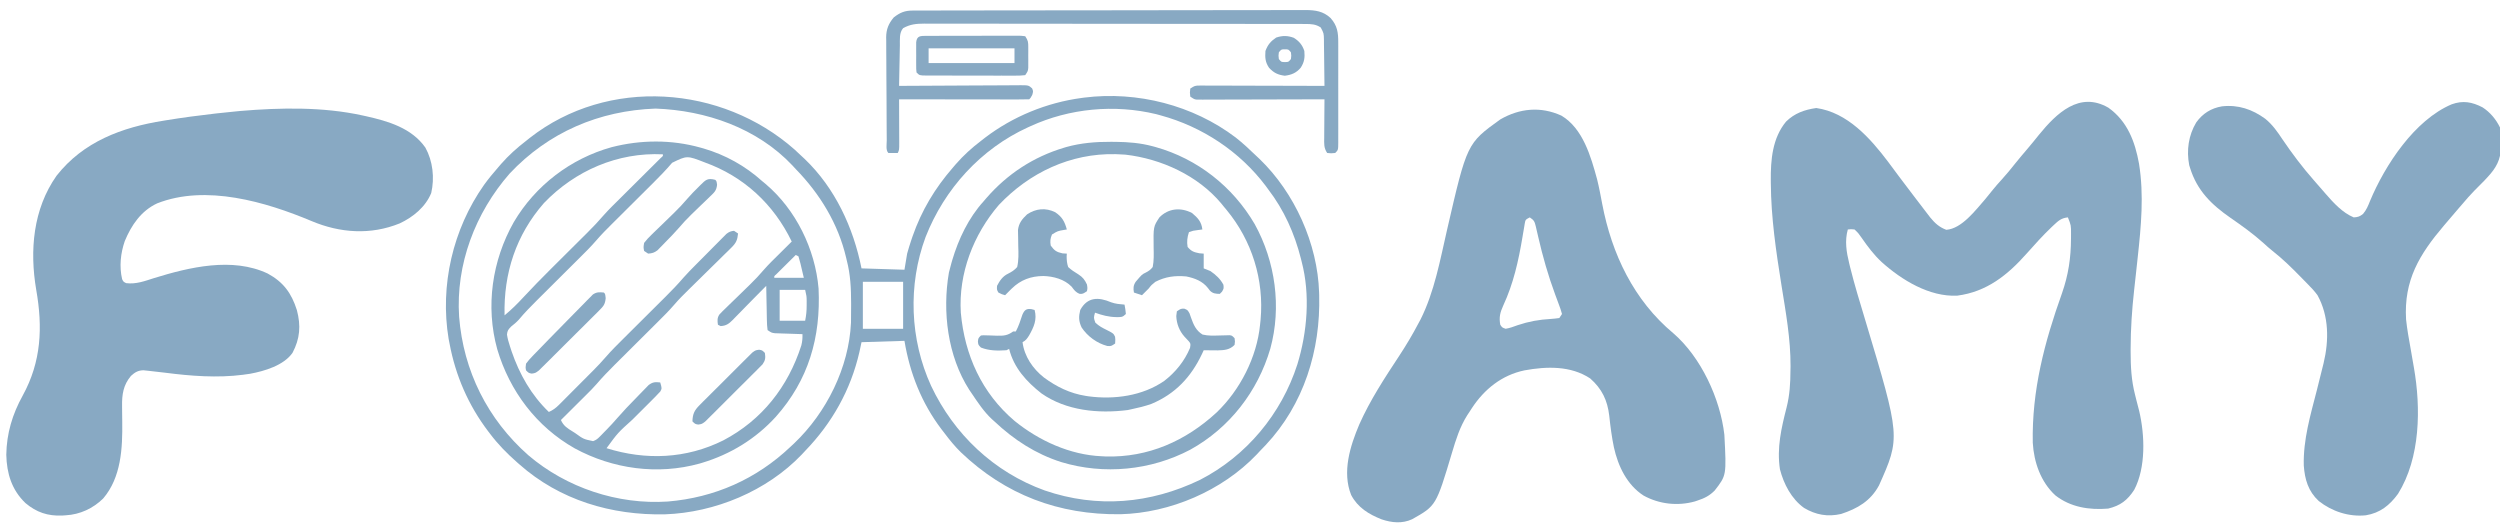 <?xml version="1.0" encoding="UTF-8"?>
<svg version="1.1" xmlns="http://www.w3.org/2000/svg" width="1863" height="391">
<path d="M0 0 C14.11 10.017 19.861 25.218 22.832 41.746 C26.594 65.225 24.387 88.263 21.832 111.746 C21.659 113.341 21.486 114.937 21.313 116.532 C21.135 118.179 20.956 119.826 20.777 121.473 C20.688 122.292 20.6 123.112 20.508 123.956 C20.075 127.949 19.637 131.942 19.19 135.933 C17.573 150.478 16.596 164.923 16.582 179.559 C16.581 180.307 16.58 181.055 16.579 181.825 C16.589 192.769 17.098 203.098 19.832 213.746 C20.185 215.172 20.536 216.597 20.887 218.023 C21.552 220.712 22.246 223.387 22.965 226.062 C27.187 243.999 28.012 268.08 19.254 284.75 C14.198 292.573 8.87 296.579 -0.168 298.746 C-14.186 299.936 -28.31 297.738 -39.578 288.844 C-50.407 278.846 -55.499 264.235 -56.345 249.708 C-57.086 210.645 -47.682 174.963 -34.59 138.32 C-29.78 124.599 -27.919 111.927 -27.855 97.434 C-27.847 95.795 -27.847 95.795 -27.839 94.124 C-27.811 87.653 -27.811 87.653 -30.168 81.746 C-35.004 82.202 -37.248 84.218 -40.73 87.496 C-41.251 87.986 -41.771 88.475 -42.307 88.979 C-48.824 95.196 -54.863 101.886 -60.832 108.625 C-75.066 124.683 -90.593 137.19 -112.621 140.066 C-133.35 141.096 -154.046 128.421 -168.918 115.059 C-174.773 109.631 -179.394 103.444 -183.926 96.898 C-186.261 93.541 -186.261 93.541 -189.168 90.746 C-191.794 90.495 -191.794 90.495 -194.168 90.746 C-196.575 99.29 -195.206 107.544 -193.141 115.996 C-192.922 116.901 -192.704 117.806 -192.478 118.739 C-189.188 132.051 -185.137 145.162 -181.182 158.289 C-154.926 245.648 -154.926 245.648 -170.957 281.508 C-177.218 293.08 -186.901 298.726 -199.168 302.746 C-209.135 305.04 -218.012 303.476 -226.793 298.246 C-236.193 291.504 -241.929 280.452 -244.766 269.422 C-247.167 253.454 -243.72 238.749 -239.797 223.387 C-237.468 214.135 -236.961 205.402 -236.918 195.871 C-236.897 194.79 -236.877 193.708 -236.855 192.594 C-236.764 172.34 -240.446 152.104 -243.643 132.163 C-247.67 106.91 -251.365 82.047 -251.543 56.434 C-251.551 55.705 -251.559 54.977 -251.568 54.227 C-251.697 38.863 -250.399 22.692 -240.199 10.367 C-233.824 4.096 -226.413 1.495 -217.668 0.246 C-194.432 3.566 -177.428 22.706 -164.009 40.512 C-161.404 43.997 -158.813 47.494 -156.222 50.989 C-152.739 55.664 -149.204 60.299 -145.668 64.934 C-144.699 66.206 -144.699 66.206 -143.711 67.503 C-141.867 69.92 -140.018 72.334 -138.168 74.746 C-137.541 75.567 -136.914 76.389 -136.268 77.235 C-135.657 78.029 -135.047 78.823 -134.418 79.641 C-133.877 80.347 -133.335 81.053 -132.777 81.781 C-129.284 86.047 -125.992 89.07 -120.793 90.996 C-109.258 90.201 -98.961 76.334 -91.759 68.144 C-89.862 65.897 -88.031 63.602 -86.211 61.293 C-84.1 58.661 -81.882 56.173 -79.605 53.684 C-76.003 49.727 -72.64 45.642 -69.328 41.441 C-66.392 37.777 -63.351 34.207 -60.303 30.636 C-57.379 27.202 -54.539 23.714 -51.73 20.184 C-38.676 4.205 -21.576 -12.479 0 0 Z " fill="#88A9C3" transform="translate(1571.168,80.254)"/>
<path d="M0 0 C0.914 0.198 1.828 0.396 2.769 0.6 C19.346 4.311 36.798 9.426 47 24 C52.571 34.125 53.937 46.541 51.352 57.832 C47.067 68.287 37.862 75.778 27.855 80.477 C6.201 89.262 -16.506 87.696 -37.824 78.738 C-72.044 64.372 -116.598 51.268 -152.883 65.543 C-164.817 71.121 -172.067 81.717 -177 93.625 C-180.131 102.607 -181.214 112.638 -179 122 C-178.061 123.961 -178.061 123.961 -176 125 C-168.624 125.918 -162.218 123.481 -155.25 121.25 C-128.79 113.083 -96.897 105.441 -70.562 117.812 C-58.831 124.169 -52.79 132.409 -48.762 145.105 C-45.706 156.716 -46.405 166.293 -52.039 176.969 C-58.646 186.346 -72.915 190.544 -83.621 192.527 C-84.736 192.683 -85.851 192.839 -87 193 C-87.952 193.137 -87.952 193.137 -88.923 193.277 C-108.048 195.748 -127.848 194.218 -146.879 191.754 C-151.246 191.203 -155.612 190.681 -159.992 190.25 C-161.034 190.143 -162.075 190.036 -163.148 189.926 C-167.191 190.031 -169.47 191.446 -172.414 194.117 C-178.123 200.894 -179.17 207.964 -179.027 216.617 C-179.015 218.128 -179.002 219.638 -178.99 221.148 C-178.966 223.496 -178.938 225.842 -178.904 228.189 C-178.637 247.929 -179.658 269.785 -193.152 285.508 C-200.677 292.898 -210.391 297.421 -221 298 C-222.336 298.093 -222.336 298.093 -223.699 298.188 C-234.389 298.625 -242.788 295.806 -251 288.914 C-261.298 279.059 -264.975 266.835 -265.312 252.875 C-265.056 236.949 -260.767 222.676 -253.062 208.75 C-239.171 183.475 -238.099 157.822 -243 130 C-247.988 100.615 -245.381 69.872 -227.871 44.973 C-207.913 19.516 -179.01 8.825 -148.125 3.938 C-146.988 3.752 -146.988 3.752 -145.828 3.563 C-133.963 1.634 -122.068 0.044 -110.125 -1.312 C-109.41 -1.394 -108.695 -1.475 -107.958 -1.559 C-103.309 -2.08 -98.657 -2.554 -94 -3 C-92.934 -3.104 -91.868 -3.208 -90.769 -3.315 C-61.107 -5.824 -29.174 -6.427 0 0 Z " fill="#88A9C3" transform="translate(270,86)"/>
<path d="M0 0 C16.049 9.492 22.04 30.589 26.629 47.459 C28.152 53.583 29.301 59.777 30.473 65.977 C37.551 103.111 53.972 137.652 83.473 162.227 C104.107 180.079 118.409 211.008 121.473 237.852 C123.06 268.067 123.06 268.067 114.285 279.352 C110.531 283.21 106.554 285.207 101.473 286.852 C100.477 287.188 100.477 287.188 99.461 287.531 C86.601 291.108 72.87 289.538 61.285 283.164 C48.923 275.199 42.278 261.276 39.16 247.227 C37.543 239.442 36.521 231.542 35.686 223.638 C34.342 212.136 30.231 203.569 21.473 195.852 C6.955 186.27 -11.043 186.838 -27.527 189.852 C-44.368 193.394 -57.398 203.842 -66.741 218.086 C-67.331 218.999 -67.92 219.911 -68.527 220.852 C-69.073 221.673 -69.618 222.495 -70.179 223.342 C-75.677 232.116 -78.518 241.242 -81.465 251.102 C-93.325 290.729 -93.325 290.729 -111.23 300.793 C-118.625 304.201 -126.358 303.419 -133.918 300.883 C-143.502 297.095 -151.734 292.107 -156.648 282.707 C-163.498 265.566 -157.416 246.276 -150.586 230.129 C-142.554 212.091 -131.692 195.498 -120.853 179.058 C-115.682 171.181 -110.903 163.195 -106.527 154.852 C-106.001 153.877 -105.475 152.903 -104.934 151.898 C-94.58 131.3 -90.293 107.383 -85.17 85.079 C-70.323 20.712 -70.323 20.712 -45.527 2.852 C-31.156 -5.458 -15.462 -7.026 0 0 Z M-23.527 75.852 C-26.773 77.545 -26.773 77.545 -27.323 80.683 C-27.62 82.478 -27.62 82.478 -27.922 84.309 C-28.154 85.652 -28.386 86.996 -28.619 88.34 C-28.736 89.046 -28.853 89.752 -28.974 90.479 C-31.945 108.226 -35.698 125.188 -43.319 141.573 C-45.638 146.702 -46.562 150.304 -45.527 155.852 C-44.133 157.951 -44.133 157.951 -41.527 158.852 C-38.398 158.357 -35.5 157.236 -32.527 156.164 C-24.267 153.392 -16.496 151.995 -7.801 151.523 C-5.702 151.39 -3.612 151.132 -1.527 150.852 C-0.537 149.367 -0.537 149.367 0.473 147.852 C-0.214 145.272 -0.997 142.95 -1.965 140.477 C-2.538 138.928 -3.11 137.378 -3.68 135.828 C-3.984 135.012 -4.288 134.197 -4.601 133.356 C-9.834 119.205 -13.902 104.973 -17.266 90.266 C-17.684 88.461 -18.105 86.656 -18.527 84.852 C-18.694 84.123 -18.861 83.394 -19.033 82.644 C-19.955 78.966 -20.233 78.048 -23.527 75.852 Z " fill="#88A9C3" transform="translate(1163.527,86.148)"/>
<path d="M0 0 C5.699 3.691 10.034 8.913 13 15 C13.795 18.872 13.799 22.56 13.688 26.5 C13.71 27.971 13.71 27.971 13.732 29.473 C13.625 38.94 10.042 45.292 3.625 52.125 C2.846 52.96 2.068 53.796 1.266 54.656 C-1.236 57.245 -3.777 59.789 -6.34 62.316 C-9.386 65.405 -12.179 68.707 -15 72 C-15.864 72.998 -16.727 73.995 -17.617 75.023 C-20.765 78.665 -23.885 82.331 -27 86 C-27.874 87.025 -27.874 87.025 -28.767 88.071 C-47.116 109.644 -58.692 128.81 -57 158 C-56.225 165.408 -54.872 172.734 -53.562 180.062 C-53.07 182.898 -52.581 185.735 -52.095 188.572 C-51.796 190.315 -51.491 192.057 -51.181 193.798 C-45.889 223.977 -46.253 261.166 -63 288 C-69.231 296.543 -76.392 302.294 -87 304 C-99.593 305.279 -112.256 301.144 -122.098 293.336 C-129.9 286.081 -132.471 277.321 -133.223 266.918 C-133.737 247.722 -128.214 229.201 -123.481 210.782 C-121.966 204.885 -120.492 198.98 -119.062 193.062 C-118.864 192.26 -118.665 191.458 -118.459 190.631 C-114.4 173.755 -114.414 155.515 -123 140 C-125.258 136.912 -127.775 134.2 -130.488 131.506 C-132.264 129.737 -134.008 127.937 -135.754 126.137 C-142.406 119.33 -149.088 112.809 -156.578 106.926 C-158.878 105.097 -161.029 103.18 -163.188 101.188 C-170.856 94.3 -179.32 88.217 -187.793 82.359 C-202.07 72.483 -212.799 61.935 -218 45 C-218.195 44.38 -218.389 43.76 -218.59 43.121 C-220.727 32.068 -219.132 20.877 -213.375 11.25 C-208.595 4.581 -202.262 0.601 -194.176 -0.754 C-182.146 -2.115 -171.617 1.433 -161.91 8.527 C-156.466 12.968 -152.86 18.188 -149 24 C-141.846 34.492 -134.395 44.471 -126 54 C-125.364 54.735 -124.729 55.47 -124.074 56.227 C-122.967 57.505 -121.852 58.777 -120.73 60.043 C-119.449 61.492 -118.183 62.955 -116.926 64.426 C-111.067 71.164 -104.423 78.504 -96 82 C-92.929 81.846 -91.424 81.347 -89.039 79.395 C-86.541 76.461 -85.271 73.351 -83.875 69.812 C-72.618 42.893 -50.661 9.461 -23.008 -2.273 C-14.627 -5.306 -7.79 -4.033 0 0 Z " fill="#88A9C3" transform="translate(1850,80)"/>
<path d="M0 0 C1.633 1.512 3.258 3.033 4.875 4.562 C5.758 5.381 6.641 6.2 7.551 7.043 C30.178 28.71 43.795 58.161 49.875 88.562 C65.715 89.058 65.715 89.058 81.875 89.562 C82.535 85.603 83.195 81.642 83.875 77.562 C84.842 74.106 85.839 70.76 87 67.375 C87.306 66.476 87.613 65.576 87.928 64.65 C94.665 45.383 104.492 28.969 117.875 13.562 C118.666 12.637 119.458 11.711 120.273 10.758 C125.965 4.276 132.013 -1.223 138.875 -6.438 C139.888 -7.228 140.901 -8.018 141.945 -8.832 C162.78 -24.689 187.931 -34.969 213.875 -38.438 C214.876 -38.575 214.876 -38.575 215.898 -38.714 C255.331 -43.668 296.921 -33.051 328.668 -9.004 C334.028 -4.791 338.977 -0.172 343.875 4.562 C344.739 5.375 345.602 6.187 346.492 7.023 C372.634 32.188 389.763 70.207 390.875 106.562 C390.895 107.225 390.916 107.888 390.937 108.57 C392.018 149.588 379.505 189.963 351.042 220.234 C349.658 221.681 348.266 223.122 346.875 224.562 C346.013 225.488 345.15 226.414 344.262 227.367 C318.552 254.257 279.892 270.839 242.793 271.766 C196.896 272.3 157.185 257.371 123.871 225.559 C119.45 221.216 115.601 216.508 111.875 211.562 C111.076 210.529 110.277 209.495 109.453 208.43 C94.627 188.835 85.907 166.753 81.875 142.562 C66.035 143.058 66.035 143.058 49.875 143.562 C49.359 145.976 48.844 148.389 48.312 150.875 C41.796 179.202 27.976 203.753 7.875 224.562 C7.013 225.488 6.15 226.414 5.262 227.367 C-20.686 254.507 -59.396 270.548 -96.684 271.844 C-136.468 272.655 -174.985 261.276 -205.125 234.562 C-205.647 234.106 -206.169 233.65 -206.707 233.18 C-214.287 226.526 -221.044 219.649 -227.125 211.562 C-227.528 211.034 -227.931 210.506 -228.347 209.962 C-243.057 190.593 -252.662 168.494 -257.125 144.562 C-257.461 142.861 -257.461 142.861 -257.805 141.125 C-264.424 101.225 -254.653 59.322 -231.442 26.381 C-228.211 21.918 -224.761 17.699 -221.125 13.562 C-220.335 12.64 -219.545 11.717 -218.73 10.766 C-213.04 4.278 -206.955 -1.181 -200.125 -6.438 C-199.201 -7.177 -198.276 -7.917 -197.324 -8.68 C-139.125 -54.199 -54.396 -48.047 0 0 Z M-212.375 17.938 C-237.946 47.191 -252.572 85.553 -249.989 124.623 C-246.788 164.931 -228.786 201.033 -198.398 227.82 C-170.007 252.033 -131.681 264.788 -94.477 262.301 C-59.654 259.391 -28.497 245.617 -3.125 221.562 C-2.167 220.669 -1.209 219.776 -0.223 218.855 C23.787 196.007 40.522 162.396 42.036 129.008 C42.082 124.901 42.122 120.795 42.125 116.688 C42.126 115.945 42.126 115.203 42.127 114.439 C42.111 103.505 41.651 93.192 38.875 82.562 C38.725 81.916 38.574 81.27 38.419 80.604 C32.535 55.345 18.84 32.965 0.875 14.562 C0.037 13.651 -0.801 12.74 -1.664 11.801 C-27.952 -16.036 -66.081 -29.186 -103.641 -30.527 C-145.643 -29.008 -183.446 -12.899 -212.375 17.938 Z M175.875 -17.438 C174.903 -16.999 174.903 -16.999 173.912 -16.551 C138.795 -0.528 111.668 29.351 97.625 65.188 C84.359 100.965 85.894 141.456 101.726 176.083 C118.818 212.251 148.557 240.396 186.389 254.047 C225.52 267.44 265.044 263.989 302.062 246.188 C336.723 228.389 362.789 197.027 374.672 160.079 C382.061 136.038 384.368 108.14 377.875 83.562 C377.687 82.806 377.499 82.049 377.305 81.269 C372.563 62.5 364.699 44.936 352.875 29.562 C352.288 28.756 351.702 27.949 351.098 27.117 C331.737 1.444 303.823 -17.001 272.875 -25.438 C271.723 -25.752 270.57 -26.067 269.383 -26.391 C238.336 -33.842 204.887 -30.719 175.875 -17.438 Z M50.875 98.562 C50.875 110.112 50.875 121.662 50.875 133.562 C60.775 133.562 70.675 133.562 80.875 133.562 C80.875 122.013 80.875 110.463 80.875 98.562 C70.975 98.562 61.075 98.562 50.875 98.562 Z " fill="#88A9C3" transform="translate(592.125,111.438)"/>
<path d="M0 0 C0.728 0.204 1.457 0.407 2.207 0.617 C18.534 5.383 33.368 13.625 46 25 C46.813 25.672 47.627 26.343 48.465 27.035 C71.069 46.14 85.474 75.603 88 105 C89.704 141.329 80.576 173.168 56.098 200.645 C41.188 216.985 22.408 228.516 1.25 234.875 C0.614 235.066 -0.022 235.257 -0.677 235.454 C-31.908 244.148 -65.379 239.474 -93.627 224.171 C-122.235 208.016 -142.2 181.426 -151.454 150.235 C-160.301 118.294 -155.311 84.149 -139.125 55.527 C-123.059 28.248 -96.683 8.134 -66.25 -0.312 C-44.535 -5.893 -21.62 -6.07 0 0 Z M-116.637 41.297 C-137.487 65.146 -146.736 93.527 -146 125 C-140.952 120.821 -136.458 116.424 -132.035 111.598 C-125.379 104.434 -118.548 97.459 -111.621 90.559 C-111.127 90.066 -110.633 89.573 -110.124 89.066 C-106.565 85.519 -103.002 81.978 -99.438 78.438 C-95.836 74.86 -92.237 71.281 -88.641 67.697 C-87.228 66.291 -85.812 64.887 -84.396 63.484 C-80.025 59.129 -75.829 54.716 -71.811 50.036 C-68.103 45.868 -64.091 41.991 -60.129 38.066 C-58.72 36.663 -57.311 35.26 -55.903 33.857 C-53.458 31.424 -51.01 28.993 -48.562 26.562 C-45.612 23.632 -42.662 20.702 -39.716 17.767 C-37.888 15.946 -36.057 14.128 -34.224 12.312 C-33.406 11.497 -32.587 10.682 -31.744 9.842 C-31.019 9.122 -30.294 8.402 -29.547 7.661 C-27.886 6.256 -27.886 6.256 -28 5 C-61.687 3.367 -93.425 17.136 -116.637 41.297 Z M-21.117 11.3 C-25.711 16.698 -30.598 21.716 -35.627 26.702 C-37.178 28.24 -38.726 29.781 -40.272 31.323 C-43.554 34.594 -46.839 37.86 -50.125 41.125 C-53.946 44.923 -57.766 48.722 -61.582 52.526 C-63.092 54.03 -64.606 55.531 -66.119 57.032 C-70.024 60.923 -73.895 64.794 -77.482 68.982 C-81.605 73.791 -86.106 78.219 -90.601 82.676 C-92.194 84.256 -93.783 85.839 -95.372 87.423 C-99.315 91.353 -103.264 95.278 -107.213 99.202 C-110.561 102.531 -113.908 105.862 -117.252 109.196 C-118.804 110.742 -120.36 112.285 -121.916 113.828 C-126.62 118.509 -131.215 123.217 -135.464 128.321 C-137.187 130.204 -139.065 131.728 -141.062 133.312 C-143.135 135.394 -143.945 136.371 -144.203 139.32 C-143.75 142.356 -142.963 145.084 -142 148 C-141.599 149.234 -141.198 150.467 -140.785 151.738 C-134.921 168.83 -126.122 184.4 -113 197 C-109.925 195.629 -107.817 194.065 -105.444 191.687 C-104.766 191.012 -104.088 190.338 -103.39 189.642 C-102.667 188.912 -101.944 188.182 -101.199 187.43 C-100.445 186.675 -99.69 185.92 -98.913 185.142 C-97.316 183.542 -95.721 181.939 -94.129 180.335 C-91.712 177.9 -89.287 175.473 -86.861 173.047 C-85.307 171.487 -83.753 169.928 -82.199 168.367 C-81.124 167.29 -81.124 167.29 -80.027 166.191 C-76.803 162.937 -73.665 159.658 -70.685 156.178 C-66.494 151.327 -61.948 146.836 -57.399 142.324 C-55.806 140.744 -54.217 139.161 -52.628 137.577 C-48.685 133.647 -44.736 129.722 -40.787 125.798 C-37.439 122.469 -34.092 119.138 -30.748 115.804 C-29.196 114.258 -27.64 112.715 -26.084 111.172 C-21.428 106.54 -16.906 101.856 -12.634 96.867 C-9.713 93.529 -6.582 90.399 -3.457 87.254 C-2.421 86.209 -2.421 86.209 -1.363 85.143 C0.083 83.687 1.531 82.233 2.98 80.78 C5.199 78.551 7.407 76.312 9.615 74.072 C11.028 72.653 12.441 71.234 13.855 69.816 C14.513 69.147 15.17 68.477 15.847 67.787 C16.465 67.172 17.083 66.557 17.719 65.924 C18.258 65.382 18.796 64.84 19.351 64.281 C21.278 62.784 22.571 62.236 25 62 C25.99 62.66 26.98 63.32 28 64 C27.548 68.858 26.52 71.098 23.05 74.501 C22.212 75.336 21.374 76.171 20.51 77.031 C19.597 77.915 18.683 78.8 17.742 79.711 C16.311 81.128 14.88 82.544 13.449 83.961 C11.442 85.942 9.424 87.91 7.406 89.879 C3.895 93.31 0.403 96.76 -3.09 100.209 C-4.947 102.042 -6.81 103.868 -8.677 105.691 C-12.391 109.335 -16.045 112.969 -19.431 116.922 C-23.571 121.752 -28.088 126.2 -32.601 130.676 C-34.194 132.256 -35.783 133.839 -37.372 135.423 C-41.315 139.353 -45.264 143.278 -49.213 147.202 C-52.561 150.531 -55.908 153.862 -59.252 157.196 C-60.804 158.742 -62.36 160.285 -63.916 161.828 C-68.601 166.489 -73.152 171.203 -77.452 176.224 C-79.894 179.025 -82.512 181.637 -85.152 184.25 C-85.97 185.065 -85.97 185.065 -86.804 185.897 C-88.513 187.601 -90.225 189.3 -91.938 191 C-93.11 192.168 -94.283 193.336 -95.455 194.504 C-98.301 197.339 -101.149 200.17 -104 203 C-102.107 207.346 -99.187 209.15 -95.25 211.562 C-94.642 211.949 -94.033 212.335 -93.406 212.732 C-87.108 217.26 -87.108 217.26 -80.012 218.739 C-77.771 217.916 -76.675 217.036 -75.012 215.34 C-74.199 214.519 -74.199 214.519 -73.369 213.682 C-72.814 213.106 -72.259 212.531 -71.688 211.938 C-71.144 211.389 -70.601 210.841 -70.041 210.275 C-67.181 207.362 -64.438 204.378 -61.773 201.285 C-57.491 196.353 -52.981 191.652 -48.402 186.997 C-47.418 185.991 -46.44 184.978 -45.468 183.96 C-44.043 182.469 -42.601 180.999 -41.152 179.531 C-40.307 178.66 -39.461 177.79 -38.59 176.893 C-35.476 174.617 -33.771 174.601 -30 175 C-28.702 179.457 -28.702 179.457 -29.977 181.781 C-30.521 182.348 -31.065 182.916 -31.625 183.5 C-32.6 184.531 -32.6 184.531 -33.594 185.582 C-34.388 186.38 -35.182 187.178 -36 188 C-36.694 188.705 -36.694 188.705 -37.402 189.423 C-41.812 193.897 -46.28 198.312 -50.748 202.728 C-61.555 212.464 -61.555 212.464 -70 224 C-40.776 233.149 -10.653 231.951 16.98 218.181 C45.902 203.014 65.291 178.149 75.164 147.371 C75.909 144.366 76.07 142.058 76 139 C75.319 138.98 74.638 138.96 73.936 138.94 C70.853 138.845 67.77 138.735 64.688 138.625 C63.08 138.579 63.08 138.579 61.439 138.531 C59.897 138.473 59.897 138.473 58.324 138.414 C57.376 138.383 56.428 138.351 55.452 138.319 C53 138 53 138 50 136 C49.662 133.454 49.511 131.139 49.488 128.586 C49.47 127.856 49.452 127.127 49.434 126.375 C49.38 124.042 49.346 121.709 49.312 119.375 C49.279 117.794 49.245 116.214 49.209 114.633 C49.124 110.755 49.057 106.878 49 103 C45.943 106.044 42.911 109.108 39.903 112.2 C37.824 114.333 35.734 116.455 33.644 118.576 C32.544 119.696 31.449 120.819 30.356 121.945 C28.768 123.582 27.167 125.206 25.562 126.828 C25.079 127.332 24.596 127.836 24.097 128.356 C21.215 131.24 19.132 132.793 15 133 C14.34 132.67 13.68 132.34 13 132 C12.571 129.092 12.392 126.907 14.078 124.393 C15.688 122.635 17.364 120.988 19.098 119.352 C19.725 118.735 20.352 118.119 20.998 117.484 C23.006 115.517 25.033 113.57 27.062 111.625 C29.704 109.06 32.338 106.487 34.973 103.914 C35.608 103.297 36.243 102.68 36.897 102.044 C40.564 98.466 44.039 94.815 47.342 90.896 C50.988 86.727 55.004 82.895 58.938 79 C59.812 78.13 60.687 77.26 61.588 76.363 C63.723 74.24 65.86 72.119 68 70 C54.587 42.214 32.29 21.485 3.109 10.996 C-10.024 5.874 -10.024 5.874 -21.117 11.3 Z M71 80 C68.329 82.642 65.664 85.289 63 87.938 C62.237 88.692 61.474 89.447 60.688 90.225 C59.966 90.943 59.244 91.662 58.5 92.402 C57.83 93.067 57.159 93.732 56.469 94.418 C54.887 95.762 54.887 95.762 55 97 C62.26 97 69.52 97 77 97 C76.381 94.381 75.763 91.761 75.125 89.062 C74.839 87.823 74.839 87.823 74.547 86.559 C74.093 84.69 73.548 82.844 73 81 C72.34 80.67 71.68 80.34 71 80 Z M59 106 C59 113.59 59 121.18 59 129 C65.27 129 71.54 129 78 129 C78.819 124.904 79.135 121.624 79.125 117.5 C79.128 116.397 79.13 115.293 79.133 114.156 C79.068 110.667 79.068 110.667 78 106 C71.73 106 65.46 106 59 106 Z " fill="#88A9C3" transform="translate(522,110)"/>
<path d="M0 0 C1.226 0.006 2.451 0.011 3.714 0.017 C13.18 0.143 22.105 0.842 31.25 3.312 C31.968 3.506 32.685 3.699 33.425 3.898 C64.612 12.651 90.908 33.355 107.25 61.312 C122.69 89.259 127.372 123.159 118.892 154.125 C109.52 186.077 88.473 213.273 59.189 229.451 C29.835 244.888 -5.087 248.297 -36.894 238.663 C-56.039 232.553 -72.166 222.042 -86.75 208.312 C-87.353 207.774 -87.957 207.235 -88.578 206.68 C-94.63 201.052 -99.145 194.125 -103.75 187.312 C-104.32 186.477 -104.89 185.642 -105.477 184.781 C-121.598 159.607 -125.611 126.559 -120.625 97.438 C-120.062 95.047 -119.437 92.67 -118.75 90.312 C-118.562 89.658 -118.374 89.003 -118.18 88.329 C-113.472 72.412 -105.962 56.648 -94.75 44.312 C-94.042 43.487 -93.335 42.663 -92.605 41.812 C-77.064 23.958 -57.685 11.255 -35 4.438 C-34.364 4.246 -33.728 4.055 -33.073 3.858 C-22.207 0.834 -11.239 -0.055 0 0 Z M-83.438 47.062 C-102.343 69.084 -113.554 98.055 -111.75 127.312 C-108.914 158.846 -96.191 187.211 -71.652 208.008 C-53.533 222.708 -30.325 233.335 -6.75 234.312 C-5.766 234.364 -4.783 234.416 -3.77 234.469 C27.899 235.343 55.868 222.907 78.885 201.669 C96.377 184.918 108.863 160.491 111.25 136.312 C111.381 135.058 111.513 133.804 111.648 132.512 C114.306 102.8 105.24 73.662 86.262 50.707 C85.598 49.917 84.934 49.127 84.25 48.312 C83.658 47.574 83.067 46.835 82.457 46.074 C65.015 25.137 37.67 12.657 10.938 9.562 C9.376 9.455 7.814 9.372 6.25 9.312 C5.345 9.273 4.44 9.233 3.508 9.191 C-30.026 8.435 -60.671 22.978 -83.438 47.062 Z " fill="#88A9C3" transform="translate(827.75,105.688)"/>
<path d="M0 0 C1.07 -0.004 2.141 -0.009 3.244 -0.014 C4.424 -0.013 5.604 -0.013 6.821 -0.013 C8.071 -0.017 9.322 -0.02 10.61 -0.024 C14.088 -0.034 17.566 -0.038 21.044 -0.04 C24.793 -0.044 28.541 -0.054 32.29 -0.063 C41.346 -0.082 50.403 -0.093 59.459 -0.101 C63.723 -0.106 67.987 -0.111 72.252 -0.116 C86.426 -0.133 100.6 -0.148 114.774 -0.155 C118.453 -0.157 122.131 -0.159 125.81 -0.161 C126.724 -0.161 127.639 -0.162 128.581 -0.162 C143.393 -0.171 158.206 -0.196 173.018 -0.229 C188.224 -0.262 203.429 -0.28 218.635 -0.283 C227.173 -0.285 235.711 -0.294 244.249 -0.319 C251.521 -0.341 258.792 -0.349 266.063 -0.339 C269.773 -0.335 273.482 -0.337 277.191 -0.356 C281.215 -0.377 285.238 -0.367 289.262 -0.354 C290.431 -0.364 291.6 -0.375 292.805 -0.387 C300.033 -0.33 305.926 0.473 311.375 5.546 C316.461 11.259 317.154 16.426 317.117 23.84 C317.123 25.138 317.123 25.138 317.128 26.463 C317.137 29.316 317.131 32.168 317.124 35.021 C317.126 37.004 317.128 38.988 317.13 40.971 C317.133 45.123 317.129 49.275 317.119 53.426 C317.108 58.757 317.115 64.086 317.127 69.417 C317.134 73.509 317.131 77.602 317.126 81.695 C317.125 83.661 317.127 85.627 317.131 87.593 C317.136 90.334 317.129 93.075 317.117 95.817 C317.122 96.634 317.126 97.451 317.13 98.293 C317.087 103.906 317.087 103.906 314.859 106.134 C311.859 106.447 311.859 106.447 308.859 106.134 C306.301 102.297 306.606 99.189 306.663 94.748 C306.668 93.522 306.668 93.522 306.672 92.272 C306.683 89.663 306.708 87.055 306.734 84.447 C306.744 82.678 306.753 80.909 306.761 79.14 C306.783 74.805 306.818 70.469 306.859 66.134 C305.65 66.139 304.442 66.143 303.196 66.148 C291.822 66.188 280.447 66.218 269.072 66.238 C263.224 66.248 257.376 66.262 251.528 66.285 C245.887 66.307 240.246 66.319 234.605 66.324 C232.45 66.328 230.295 66.335 228.14 66.346 C225.128 66.36 222.116 66.362 219.104 66.361 C218.207 66.368 217.311 66.376 216.388 66.383 C215.567 66.38 214.747 66.378 213.902 66.375 C213.189 66.377 212.477 66.378 211.743 66.38 C209.859 66.134 209.859 66.134 206.859 64.134 C206.484 61.134 206.484 61.134 206.859 58.134 C209.909 56.1 210.48 55.885 213.902 55.894 C214.722 55.891 215.543 55.888 216.388 55.885 C217.284 55.893 218.18 55.9 219.104 55.907 C220.05 55.907 220.997 55.907 221.972 55.906 C225.105 55.908 228.237 55.923 231.37 55.939 C233.541 55.943 235.711 55.945 237.882 55.947 C243.598 55.955 249.314 55.975 255.03 55.997 C260.862 56.017 266.693 56.026 272.525 56.037 C283.969 56.058 295.414 56.092 306.859 56.134 C306.815 50.368 306.745 44.603 306.651 38.837 C306.623 36.876 306.602 34.914 306.588 32.953 C306.566 30.133 306.52 27.314 306.468 24.494 C306.466 23.179 306.466 23.179 306.464 21.839 C306.356 16.899 306.356 16.899 304.071 12.612 C300.402 10.161 297.075 10.009 292.732 10.003 C291.17 9.997 291.17 9.997 289.575 9.991 C287.861 9.992 287.861 9.992 286.112 9.994 C284.896 9.991 283.681 9.988 282.429 9.985 C279.053 9.978 275.678 9.975 272.303 9.974 C268.664 9.972 265.024 9.965 261.385 9.958 C253.426 9.944 245.467 9.938 237.509 9.934 C232.54 9.931 227.571 9.927 222.601 9.923 C208.844 9.91 195.087 9.9 181.33 9.897 C180.449 9.896 179.569 9.896 178.662 9.896 C177.779 9.896 176.897 9.896 175.987 9.895 C174.199 9.895 172.41 9.894 170.622 9.894 C169.735 9.894 168.848 9.894 167.934 9.893 C153.557 9.889 139.181 9.872 124.804 9.849 C110.045 9.825 95.286 9.812 80.526 9.811 C72.239 9.81 63.952 9.805 55.665 9.786 C48.609 9.771 41.553 9.766 34.497 9.774 C30.897 9.778 27.297 9.777 23.697 9.763 C19.794 9.748 15.89 9.756 11.987 9.767 C10.85 9.759 9.714 9.751 8.543 9.742 C2.54 9.78 -1.86 10.188 -7.141 13.134 C-10.133 16.589 -9.495 21.701 -9.555 26.056 C-9.575 26.916 -9.594 27.776 -9.614 28.662 C-9.674 31.403 -9.72 34.143 -9.766 36.884 C-9.805 38.745 -9.844 40.606 -9.884 42.466 C-9.979 47.022 -10.064 51.578 -10.141 56.134 C-8.933 56.125 -7.724 56.116 -6.479 56.107 C4.896 56.026 16.27 55.966 27.645 55.927 C33.493 55.906 39.341 55.878 45.189 55.832 C50.83 55.789 56.471 55.765 62.112 55.755 C64.267 55.747 66.423 55.733 68.577 55.711 C71.59 55.682 74.601 55.678 77.614 55.68 C78.51 55.666 79.406 55.651 80.33 55.637 C86.336 55.677 86.336 55.677 88.983 57.995 C89.859 60.134 89.859 60.134 89.109 62.822 C87.859 65.134 87.859 65.134 86.859 66.134 C83.845 66.23 80.855 66.26 77.841 66.248 C76.895 66.248 75.948 66.248 74.973 66.248 C71.83 66.247 68.686 66.24 65.542 66.232 C63.369 66.23 61.196 66.229 59.022 66.228 C53.29 66.224 47.557 66.214 41.824 66.203 C35.98 66.193 30.135 66.188 24.29 66.183 C12.813 66.172 1.336 66.155 -10.141 66.134 C-10.136 67.275 -10.131 68.416 -10.125 69.591 C-10.107 73.814 -10.096 78.037 -10.086 82.26 C-10.081 84.089 -10.075 85.919 -10.066 87.748 C-10.054 90.374 -10.048 93 -10.044 95.626 C-10.039 96.447 -10.033 97.268 -10.028 98.114 C-10.027 103.906 -10.027 103.906 -11.141 106.134 C-13.474 106.177 -15.808 106.175 -18.141 106.134 C-20.218 104.057 -19.32 99.566 -19.334 96.702 C-19.342 95.818 -19.351 94.933 -19.359 94.022 C-19.384 91.079 -19.4 88.136 -19.415 85.193 C-19.42 84.189 -19.425 83.185 -19.431 82.15 C-19.458 76.831 -19.477 71.511 -19.491 66.192 C-19.508 60.703 -19.553 55.214 -19.604 49.725 C-19.638 45.502 -19.649 41.279 -19.655 37.055 C-19.661 35.032 -19.677 33.01 -19.701 30.988 C-19.732 28.148 -19.732 25.311 -19.725 22.472 C-19.741 21.642 -19.758 20.812 -19.775 19.957 C-19.71 13.918 -18.01 9.793 -14.141 5.134 C-9.431 1.46 -5.917 0.011 0 0 Z " fill="#88A9C3" transform="translate(680.141,7.866)"/>
<path d="M0 0 C0.763 0.206 1.526 0.412 2.312 0.625 C4.205 7.878 1.813 13.18 -1.777 19.562 C-3.22 21.827 -4.251 23.407 -6.688 24.625 C-5.373 35.158 0.948 44.386 9.16 50.875 C18.567 57.831 28.664 62.79 40.312 64.625 C41.016 64.736 41.72 64.847 42.445 64.961 C61.721 67.517 82.64 64.688 98.887 53.496 C107.296 47.01 114.017 38.756 118.125 28.875 C118.629 25.748 118.629 25.748 117.223 23.961 C116.168 22.786 115.087 21.634 113.984 20.504 C110.157 16.203 108.114 10.922 107.875 5.188 C108.019 4.012 108.164 2.836 108.312 1.625 C111.312 -0.375 111.312 -0.375 113.84 -0.359 C116.312 0.625 116.312 0.625 117.754 3.172 C118.309 4.757 118.309 4.757 118.875 6.375 C120.743 11.623 122.548 15.933 127.457 18.938 C131.653 19.948 135.705 19.754 140 19.625 C141.712 19.574 143.424 19.532 145.137 19.5 C145.89 19.477 146.644 19.454 147.421 19.43 C149.312 19.625 149.312 19.625 151.312 21.625 C151.688 24.062 151.688 24.062 151.312 26.625 C147.738 30.332 143.727 30.586 138.762 30.723 C137.52 30.711 136.279 30.699 135 30.688 C133.746 30.678 132.491 30.669 131.199 30.66 C130.247 30.649 129.294 30.637 128.312 30.625 C127.9 31.52 127.487 32.414 127.062 33.336 C118.891 50.624 107.156 63.161 89.312 70.625 C84.408 72.351 79.402 73.571 74.312 74.625 C73.426 74.817 72.539 75.009 71.625 75.207 C49.768 77.965 25.889 75.713 7.438 62.812 C-3.781 54.004 -13.149 43.743 -16.688 29.625 C-17.348 29.955 -18.008 30.285 -18.688 30.625 C-25.286 31.056 -31.49 31.05 -37.688 28.625 C-39.688 26.625 -39.688 26.625 -39.938 24.125 C-39.688 21.625 -39.688 21.625 -37.688 19.625 C-35.796 19.446 -35.796 19.446 -33.512 19.535 C-32.683 19.555 -31.855 19.575 -31.002 19.596 C-29.262 19.656 -27.523 19.722 -25.783 19.791 C-20.794 19.903 -17.842 19.703 -13.688 16.625 C-13.027 16.625 -12.367 16.625 -11.688 16.625 C-9.546 12.609 -8.212 8.396 -6.785 4.086 C-5.234 0.608 -3.837 -0.535 0 0 Z " fill="#88A9C3" transform="translate(768.688,230.375)"/>
<path d="M0 0 C4.326 3.622 7.033 6.519 7.688 12.25 C6.048 12.467 6.048 12.467 4.375 12.688 C0.756 13.133 0.756 13.133 -2.312 14.25 C-3.55 17.963 -3.988 21.397 -3.312 25.25 C-0.533 28.534 1.274 29.169 5.5 30 C6.552 30.082 7.604 30.165 8.688 30.25 C8.688 33.88 8.688 37.51 8.688 41.25 C10.338 41.91 11.988 42.57 13.688 43.25 C17.775 46.107 21.031 49.01 23.375 53.438 C23.688 56.25 23.688 56.25 22.312 58.625 C21.776 59.161 21.24 59.697 20.688 60.25 C17.645 60.178 15.442 60.039 13.27 57.766 C12.809 57.162 12.349 56.559 11.875 55.938 C7.834 50.745 2.032 48.529 -4.312 47.25 C-12.641 46.495 -19.826 47.4 -27.312 51.25 C-30.21 53.563 -30.21 53.563 -32.312 56.25 C-33.979 57.917 -35.646 59.583 -37.312 61.25 C-39.292 60.59 -41.273 59.93 -43.312 59.25 C-43.87 56.064 -43.795 53.986 -42 51.246 C-37.309 45.728 -37.309 45.728 -34.529 44.394 C-32.251 43.212 -30.905 42.282 -29.312 40.25 C-28.369 35.485 -28.517 30.779 -28.625 25.938 C-28.838 10.129 -28.838 10.129 -24.312 3.25 C-17.615 -3.628 -8.243 -4.355 0 0 Z " fill="#88A9C3" transform="translate(888.312,158.75)"/>
<path d="M0 0 C5.193 3.51 7.034 6.89 8.684 12.871 C7.761 13.018 7.761 13.018 6.82 13.168 C1.836 14.027 1.836 14.027 -2.379 16.621 C-3.658 19.69 -3.855 21.573 -3.316 24.871 C-0.59 28.589 0.956 29.716 5.496 30.684 C6.548 30.745 7.6 30.807 8.684 30.871 C8.64 31.512 8.596 32.152 8.551 32.812 C8.56 35.764 8.764 38.055 9.684 40.871 C12.036 43.07 14.48 44.612 17.227 46.285 C20.6 48.463 21.96 50.268 23.684 53.871 C24.121 56.621 24.121 56.621 23.684 58.871 C20.684 60.871 20.684 60.871 18.309 60.871 C15.222 59.695 14.217 58.074 12.27 55.5 C6.838 49.921 -1.336 47.749 -8.879 47.559 C-18.112 47.649 -25.714 50.426 -32.316 56.871 C-32.801 57.343 -33.286 57.815 -33.785 58.301 C-34.979 59.474 -36.15 60.67 -37.316 61.871 C-39.754 61.184 -39.754 61.184 -42.316 59.871 C-43.504 57.746 -43.504 57.746 -43.316 54.871 C-41.355 51.051 -39.066 47.7 -35.11 45.826 C-32.298 44.414 -30.42 43.228 -28.316 40.871 C-27.128 35.712 -27.322 30.625 -27.504 25.371 C-27.551 23.262 -27.584 21.154 -27.595 19.044 C-27.609 17.13 -27.663 15.216 -27.719 13.303 C-27.113 8.135 -24.645 5.13 -20.941 1.621 C-14.397 -2.742 -7.166 -3.492 0 0 Z " fill="#88A9C3" transform="translate(786.316,158.129)"/>
<path d="M0 0 C0.728 0.002 1.457 0.005 2.207 0.008 C3.359 -0 3.359 -0 4.533 -0.008 C7.078 -0.022 9.622 -0.021 12.166 -0.019 C13.93 -0.023 15.693 -0.027 17.457 -0.032 C21.156 -0.039 24.855 -0.039 28.553 -0.034 C33.302 -0.028 38.05 -0.045 42.798 -0.068 C46.441 -0.083 50.083 -0.083 53.726 -0.08 C55.477 -0.081 57.228 -0.086 58.979 -0.096 C61.424 -0.108 63.868 -0.102 66.313 -0.09 C67.041 -0.098 67.769 -0.105 68.52 -0.113 C70.534 -0.092 70.534 -0.092 73.76 0.282 C75.965 3.59 76.016 4.65 76.026 8.501 C76.029 10.023 76.029 10.023 76.033 11.575 C76.026 12.633 76.018 13.692 76.01 14.782 C76.022 16.37 76.022 16.37 76.033 17.989 C76.031 19.004 76.028 20.018 76.026 21.063 C76.023 21.992 76.021 22.921 76.019 23.878 C75.76 26.282 75.76 26.282 73.76 29.282 C71.198 29.579 68.877 29.681 66.313 29.654 C65.161 29.66 65.161 29.66 63.987 29.666 C61.442 29.674 58.898 29.66 56.354 29.645 C54.59 29.645 52.827 29.645 51.063 29.647 C47.364 29.647 43.665 29.636 39.966 29.618 C35.218 29.596 30.47 29.595 25.722 29.602 C22.079 29.605 18.437 29.599 14.794 29.589 C13.043 29.585 11.292 29.584 9.541 29.585 C7.096 29.586 4.652 29.573 2.207 29.557 C1.479 29.559 0.75 29.562 0 29.564 C-5.011 29.511 -5.011 29.511 -7.24 27.282 C-7.499 24.792 -7.499 24.792 -7.506 21.688 C-7.508 20.576 -7.511 19.463 -7.514 18.317 C-7.502 16.567 -7.502 16.567 -7.49 14.782 C-7.498 13.616 -7.506 12.449 -7.514 11.247 C-7.511 10.135 -7.508 9.022 -7.506 7.876 C-7.503 6.852 -7.501 5.828 -7.499 4.772 C-6.991 -0.114 -4.29 0.046 0 0 Z M1.76 9.282 C1.76 12.912 1.76 16.542 1.76 20.282 C22.88 20.282 44 20.282 65.76 20.282 C65.76 16.652 65.76 13.022 65.76 9.282 C44.64 9.282 23.52 9.282 1.76 9.282 Z " fill="#88A9C3" transform="translate(690.24,26.718)"/>
<path d="M0 0 C1 1 1 1 1.356 4.214 C0.91 8.954 -0.361 10.237 -3.694 13.568 C-4.193 14.076 -4.692 14.585 -5.207 15.108 C-6.854 16.776 -8.525 18.417 -10.199 20.059 C-11.354 21.213 -12.508 22.369 -13.661 23.526 C-16.077 25.944 -18.505 28.349 -20.942 30.745 C-24.065 33.817 -27.161 36.915 -30.249 40.023 C-32.628 42.411 -35.018 44.787 -37.412 47.159 C-38.559 48.297 -39.702 49.439 -40.841 50.584 C-42.435 52.181 -44.044 53.761 -45.659 55.338 C-46.572 56.24 -47.484 57.143 -48.425 58.073 C-51 60 -51 60 -53.709 60.416 C-56 60 -56 60 -58 58 C-58.42 55.719 -58.42 55.719 -58 53 C-56.491 50.944 -55.054 49.283 -53.273 47.488 C-52.748 46.94 -52.223 46.392 -51.681 45.827 C-49.8 43.872 -47.9 41.937 -46 40 C-44.451 38.4 -42.904 36.798 -41.356 35.197 C-37.044 30.746 -32.697 26.331 -28.334 21.929 C-26.511 20.084 -24.694 18.233 -22.883 16.376 C-20.241 13.667 -17.58 10.978 -14.914 8.293 C-14.108 7.459 -13.301 6.625 -12.471 5.765 C-11.709 5.006 -10.947 4.247 -10.163 3.466 C-9.502 2.794 -8.84 2.123 -8.159 1.431 C-5.308 -0.459 -3.351 -0.334 0 0 Z " fill="#88A9C3" transform="translate(450,218)"/>
<path d="M0 0 C2.327 0.382 2.327 0.382 4.327 2.382 C4.839 6.081 4.737 7.794 2.576 10.888 C1.756 11.709 0.936 12.531 0.091 13.378 C-0.833 14.318 -1.758 15.259 -2.711 16.228 C-3.733 17.236 -4.756 18.243 -5.779 19.249 C-6.822 20.293 -7.863 21.339 -8.904 22.385 C-11.086 24.571 -13.279 26.747 -15.479 28.915 C-18.298 31.694 -21.092 34.497 -23.879 37.309 C-26.025 39.47 -28.184 41.618 -30.346 43.763 C-31.381 44.792 -32.413 45.825 -33.441 46.861 C-34.879 48.307 -36.335 49.735 -37.791 51.163 C-38.615 51.98 -39.439 52.796 -40.288 53.638 C-42.673 55.382 -42.673 55.382 -45.354 55.771 C-47.673 55.382 -47.673 55.382 -49.673 53.382 C-49.492 47.881 -48.265 45.221 -44.417 41.365 C-43.512 40.444 -42.607 39.524 -41.675 38.575 C-40.68 37.595 -39.685 36.615 -38.689 35.636 C-37.67 34.616 -36.652 33.594 -35.635 32.572 C-33.506 30.438 -31.367 28.316 -29.219 26.201 C-26.469 23.49 -23.744 20.755 -21.025 18.012 C-18.929 15.902 -16.821 13.804 -14.709 11.71 C-13.699 10.706 -12.693 9.698 -11.69 8.687 C-10.288 7.277 -8.868 5.885 -7.448 4.494 C-6.645 3.697 -5.842 2.901 -5.014 2.081 C-2.673 0.382 -2.673 0.382 0 0 Z " fill="#88A9C3" transform="translate(565.673,260.618)"/>
<path d="M0 0 C1 1 1 1 1.362 3.729 C0.881 8.074 -0.656 9.336 -3.785 12.336 C-4.279 12.819 -4.773 13.302 -5.282 13.8 C-6.862 15.34 -8.461 16.858 -10.062 18.375 C-12.142 20.378 -14.213 22.388 -16.285 24.398 C-16.79 24.886 -17.295 25.373 -17.815 25.874 C-21.182 29.141 -24.315 32.526 -27.352 36.097 C-30.46 39.687 -33.792 43.057 -37.125 46.438 C-38.159 47.515 -38.159 47.515 -39.215 48.615 C-39.889 49.298 -40.563 49.98 -41.258 50.684 C-42.157 51.605 -42.157 51.605 -43.075 52.545 C-45.425 54.321 -47.07 54.8 -50 55 C-50.99 54.34 -51.98 53.68 -53 53 C-53.541 50.263 -53.541 50.263 -53 47 C-51.173 44.659 -49.479 42.8 -47.34 40.789 C-46.466 39.931 -46.466 39.931 -45.574 39.056 C-43.709 37.231 -41.824 35.428 -39.938 33.625 C-37.483 31.247 -35.037 28.862 -32.59 26.477 C-32 25.905 -31.411 25.333 -30.803 24.744 C-27.173 21.208 -23.739 17.58 -20.466 13.708 C-18.015 10.852 -15.357 8.212 -12.688 5.562 C-11.901 4.771 -11.901 4.771 -11.1 3.963 C-7.021 -0.105 -5.663 -1.452 0 0 Z " fill="#88A9C3" transform="translate(533,134)"/>
<path d="M0 0 C3.277 1.206 6.53 1.425 9.996 1.734 C10.621 5.109 10.621 5.109 10.996 8.734 C8.463 11.268 7.508 11.032 3.996 11.047 C-1.722 10.964 -6.658 9.683 -12.004 7.734 C-13.043 11.547 -13.043 11.547 -11.754 15.172 C-8.998 17.74 -6.672 18.964 -3.316 20.609 C1.731 23.187 1.731 23.187 2.934 25.672 C3.184 27.609 3.184 27.609 2.996 30.734 C-0.004 32.734 -0.004 32.734 -2.844 32.559 C-10.546 30.55 -17.636 25.357 -22.004 18.734 C-24.193 14.057 -24.254 10.735 -23.004 5.734 C-17.673 -4.008 -9.479 -4.043 0 0 Z " fill="#88A9C3" transform="translate(828.004,225.266)"/>
<path d="M0 0 C4.038 2.603 6.293 5.254 7.812 9.812 C8.289 14.763 7.785 18.1 5.141 22.234 C1.855 26.139 -1.758 27.637 -6.75 28.25 C-11.886 27.596 -14.978 26.12 -18.5 22.312 C-21.331 18.118 -21.525 14.793 -21.188 9.812 C-19.443 5.131 -17.317 2.6 -13.188 -0.188 C-8.482 -1.756 -4.661 -1.736 0 0 Z M-11.188 10.812 C-11.521 13.312 -11.521 13.312 -11.188 15.812 C-9.36 18.062 -9.36 18.062 -6.688 18.062 C-4.015 18.062 -4.015 18.062 -2.188 15.812 C-1.854 13.312 -1.854 13.312 -2.188 10.812 C-4.015 8.563 -4.015 8.563 -6.688 8.562 C-9.36 8.563 -9.36 8.563 -11.188 10.812 Z " fill="#88A9C3" transform="translate(964.188,28.188)"/>
</svg>
